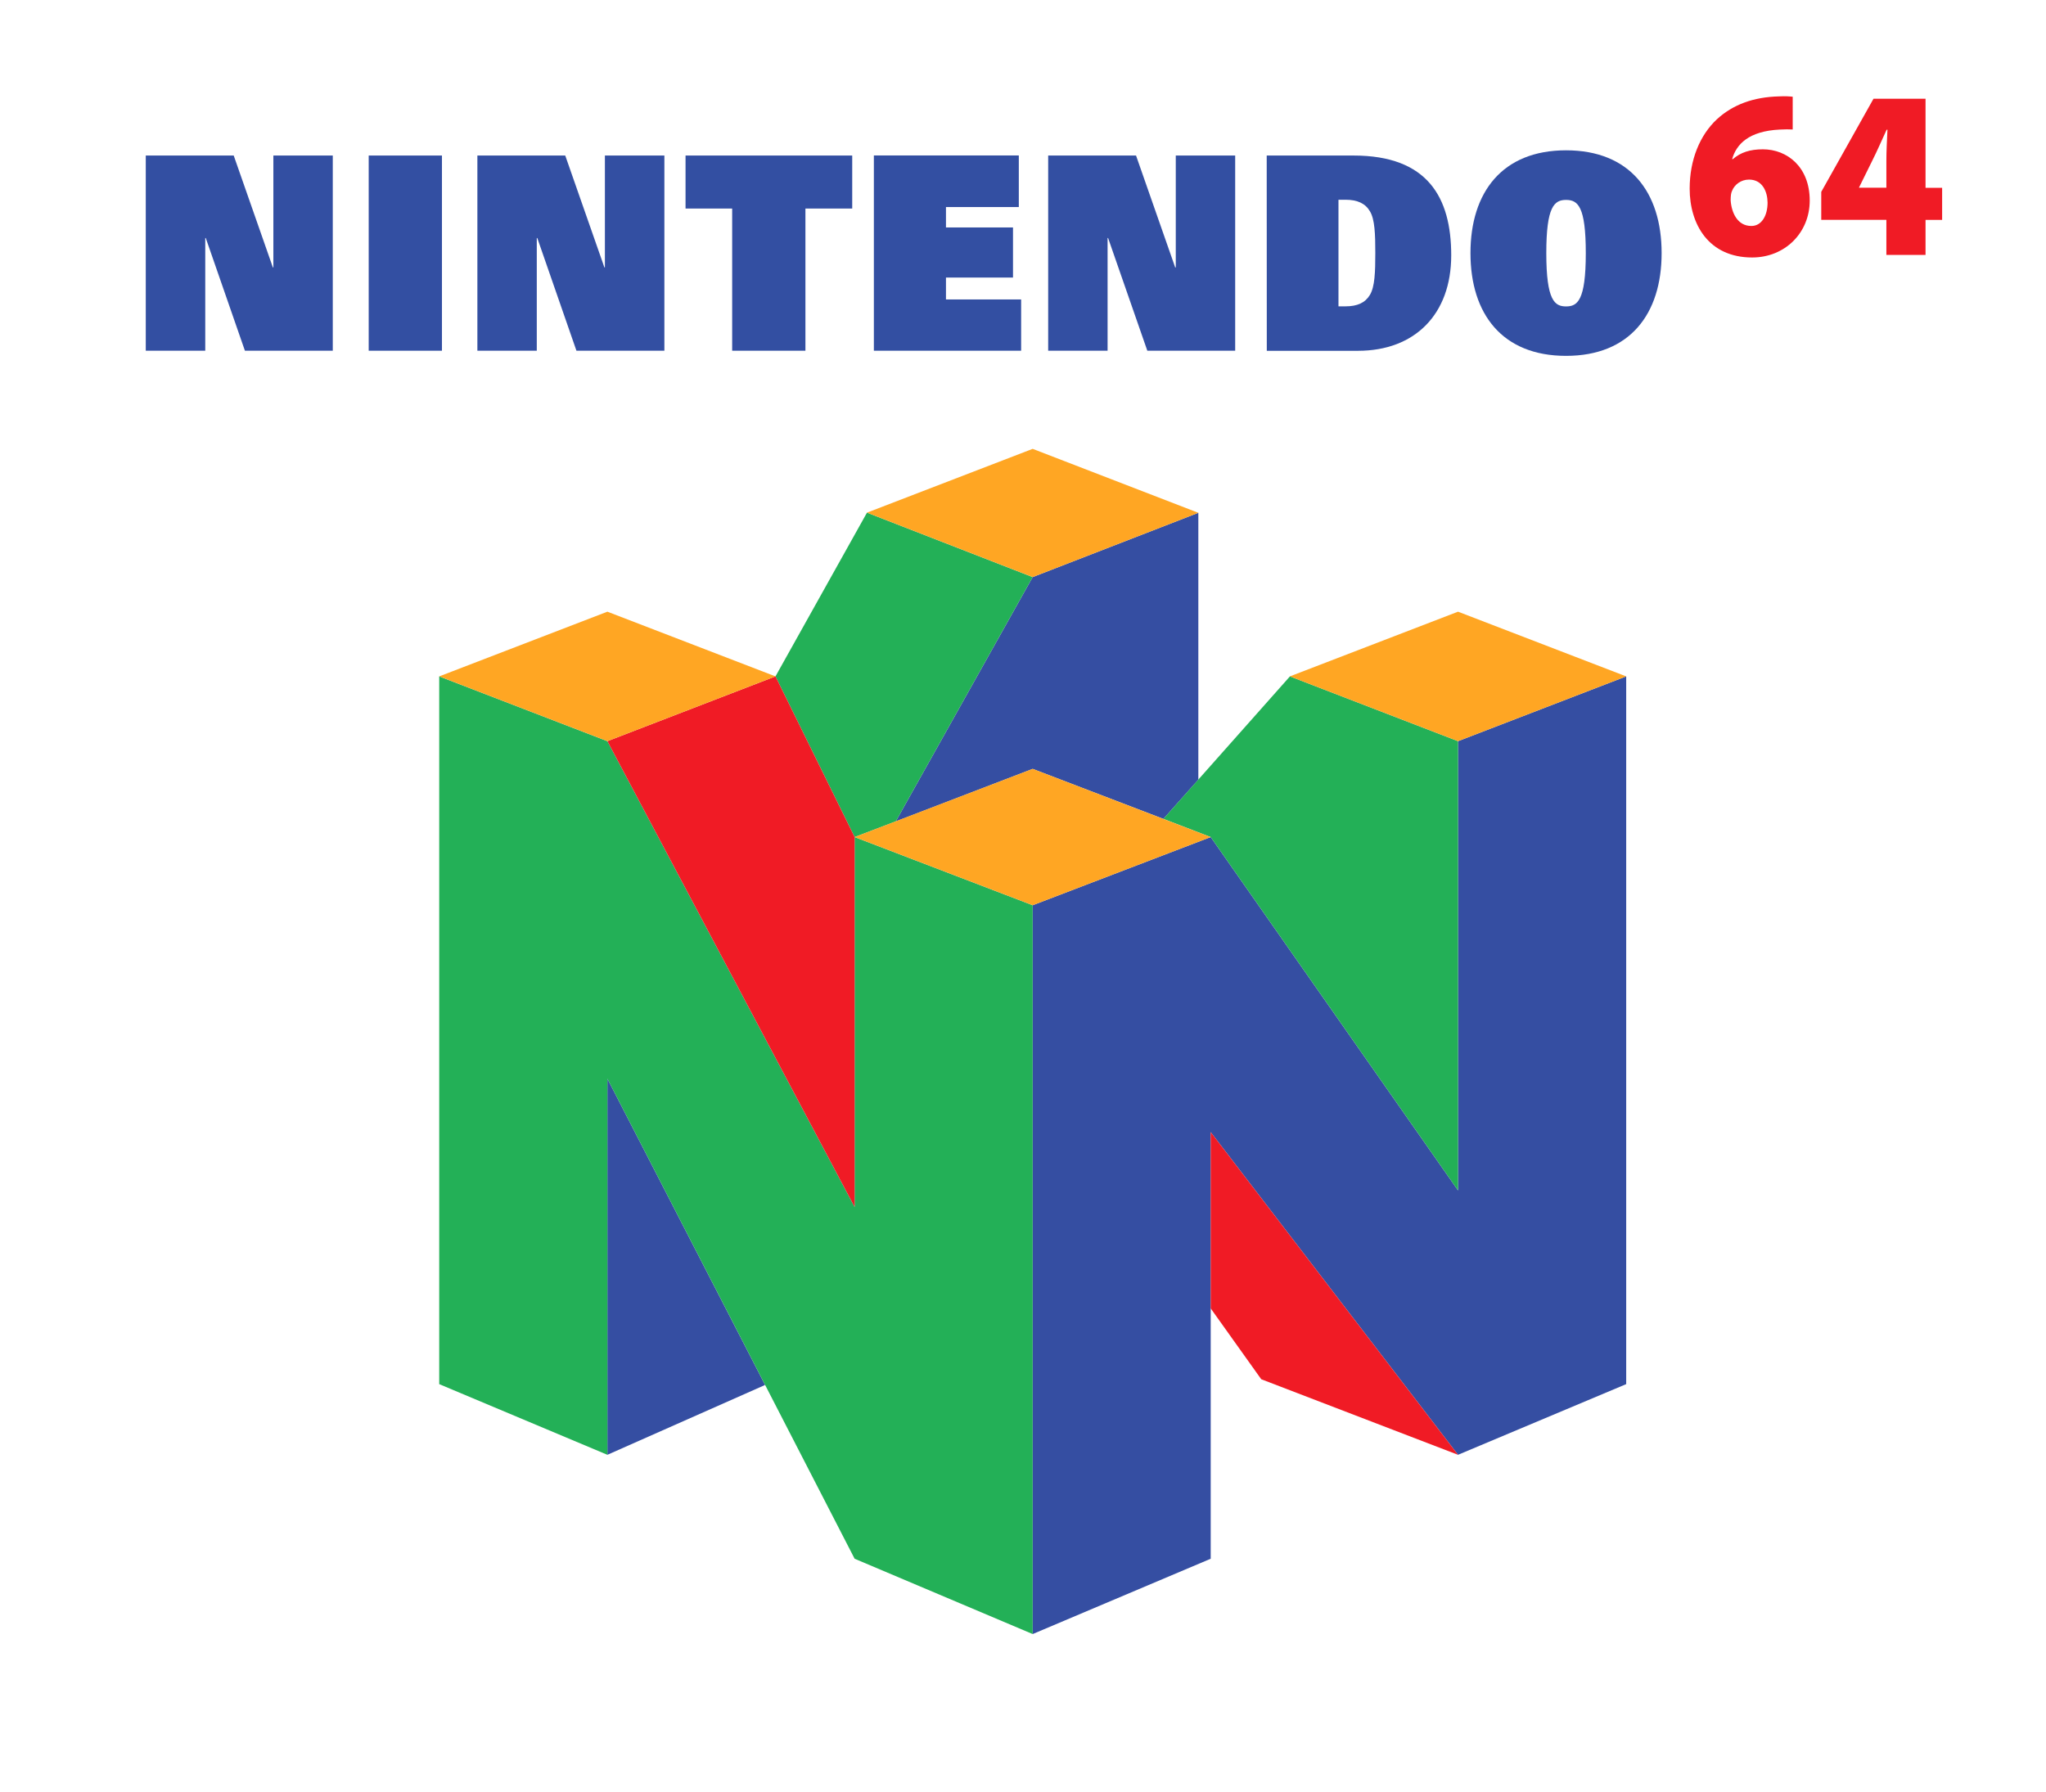 <?xml version="1.0" encoding="utf-8"?>
<!-- Generator: Adobe Illustrator 25.0.0, SVG Export Plug-In . SVG Version: 6.00 Build 0)  -->
<svg version="1.1" id="Layer_1" xmlns="http://www.w3.org/2000/svg" xmlns:xlink="http://www.w3.org/1999/xlink" x="0px" y="0px"
	 viewBox="0 0 2466.1 2160" style="enable-background:new 0 0 2466.1 2160;" xml:space="preserve">
<style type="text/css">
	.st0{fill:#FFFFFF;}
	.st1{fill:#334FA2;}
	.st2{fill:#F01B25;}
	.st3{fill:#354EA2;}
	.st4{fill:#23B057;}
	.st5{fill:#FFA623;}
</style>
<g>
	<g>
		<rect class="st0" width="2466.1" height="2160"/>
	</g>
	<g>
		<g>
			<g>
				<polyline class="st1" points="295.2,422.8 401.1,422.8 401.1,187.5 329.5,187.5 329.5,322.4 328.9,322.4 281.7,187.5 
					175.7,187.5 175.7,422.8 247.4,422.8 247.4,286.9 248,286.9 295.2,422.8 				"/>
			</g>
			<g>
				<polyline class="st1" points="694.8,422.8 800.8,422.8 800.8,187.5 729.1,187.5 729.1,322.4 728.5,322.4 681.3,187.5 
					575.4,187.5 575.4,422.8 647,422.8 647,286.9 647.6,286.9 694.8,422.8 				"/>
			</g>
			<g>
				<polyline class="st1" points="1382.9,422.8 1488.8,422.8 1488.8,187.5 1417.2,187.5 1417.2,322.4 1416.5,322.4 1369.3,187.5 
					1263.4,187.5 1263.4,422.8 1335,422.8 1335,286.9 1335.6,286.9 1382.9,422.8 				"/>
			</g>
			<g>
				<rect x="444.4" y="187.5" class="st1" width="88.3" height="235.3"/>
			</g>
			<g>
				<polyline class="st1" points="882.5,251.4 826.3,251.4 826.3,187.5 1027.2,187.5 1027.2,251.4 970.8,251.4 970.8,422.8 
					882.5,422.8 882.5,251.4 				"/>
			</g>
			<g>
				<path class="st1" d="M1613.3,369.3h8.6c14.2,0,23.7-4.4,29.3-13.8c5.9-9.8,6.5-27.6,6.5-50.4s-0.6-40.7-6.5-50.4
					c-5.5-9.4-15-13.9-29.3-13.9h-8.6V369.3 M1526.8,187.5h104.7c89.3,0,117.7,50.5,117.7,120.3c0,71.1-43.9,115.1-112.4,115.1
					h-109.9L1526.8,187.5L1526.8,187.5z"/>
			</g>
			<g>
				<path class="st1" d="M1887.6,369.4c13.6,0,23.8-6.7,23.8-64.2c0-56.3-9.5-64.2-23.8-64.2c-14.2,0-23.8,8-23.8,64.2
					C1863.8,362.7,1874.1,369.4,1887.6,369.4 M1887.6,181.2c76.9,0,115.2,50.5,115.2,123.9S1964.5,429,1887.6,429
					c-76.9,0-115.2-50.5-115.2-123.9C1772.4,231.8,1810.7,181.2,1887.6,181.2z"/>
			</g>
			<g>
				<path class="st2" d="M2111.1,272.4c12.1,0,19.4-12.3,19.4-28.1c-0.1-13.3-6.2-27.8-22.4-27.8c-9.8,0-17.6,6.2-20.5,13.8
					c-1.1,2.3-1.6,5.7-1.6,11.2c1,15,8.3,30.9,24.8,30.9H2111.1 M2160.8,156.1c-4.7-0.3-9.2-0.2-15.6,0.1
					c-37.3,1.8-52.3,17.6-57.4,35.6h0.9c9.3-8.1,20.7-11.8,36.1-11.8c29.5,0,56.5,21.4,56.5,61.8c0,38.6-29.6,68.6-69.4,68.6
					c-52.4,0-75.3-40-75.3-83c0-34.9,12.4-64.5,32.7-83.5c19.4-17.9,44.3-26.9,74.8-27.7c8.1-0.4,12.9,0,16.7,0.4V156.1z"/>
			</g>
			<g>
				<path class="st2" d="M2273.7,226.3v-32.4c0-11.9,0.7-24.4,1.3-37.5h-1c-5.9,12.7-11,24.8-17.6,37.9l-15.5,31.4l-0.2,0.6
					L2273.7,226.3 M2273.7,307.2V265h-78.5v-33.7l63-112.3h62.7v107.4h20v38.7h-20v42.2h-47.2V307.2z"/>
			</g>
			<g>
				<polyline class="st1" points="1053.3,187.4 1228,187.4 1228,249.6 1140.2,249.6 1140.2,274.2 1221,274.2 1221,334.6 
					1140.2,334.6 1140.2,361 1230.8,361 1230.8,422.8 1053.3,422.8 1053.3,187.4 				"/>
			</g>
		</g>
		<g>
			<g id="layer2_56_">
				<g id="polygon3542_56_">
					<polygon class="st3" points="1244.7,695.7 1079.7,990.2 1244.7,926.9 1402.3,987.2 1444.4,939.9 1444.4,618.2 					"/>
				</g>
				<g id="polygon3558_56_">
					<polygon class="st3" points="1757.4,1753.8 1459.3,1364.8 1459.3,1879.1 1244.7,1969.9 1244.7,1091.3 1459.3,1009.1 
						1757.4,1435.1 1757.4,893.5 1960.1,815.4 1960.1,1668.6 					"/>
				</g>
				<g id="polygon3560_56_">
					<polygon class="st3" points="732.1,1753.8 922.2,1669.6 732.1,1300.4 					"/>
				</g>
			</g>
			<g id="layer3_56_">
				<g id="polygon3538_56_">
					<polygon class="st4" points="934.7,815.4 1030.1,1009.1 1079.7,990.2 1244.7,695.7 1045,618 					"/>
				</g>
				<g id="polygon3540_56_">
					<polygon class="st4" points="1402.3,987.2 1554.8,815.4 1757.4,893.5 1757.4,1435.1 1459.3,1009.1 					"/>
				</g>
				<g id="polygon3552_56_">
					<polygon class="st4" points="732.1,893.5 529.4,815.4 529.4,1668.6 732.1,1753.8 732.1,1300.4 1030.1,1879.1 1244.7,1969.9 
						1244.7,1091.3 1030.1,1009.1 1030.1,1455.1 					"/>
				</g>
			</g>
			<g id="layer4_56_">
				<g id="polygon3554_56_">
					<polygon class="st2" points="1030.1,1009.1 1030.1,1455.1 732.1,893.5 934.7,815.4 					"/>
				</g>
				<g id="polygon3556_56_">
					<polygon class="st2" points="1757.4,1753.8 1459.3,1364.8 1459.3,1577.3 1520.2,1662.7 					"/>
				</g>
			</g>
			<g id="layer5_56_">
				<g id="polygon3544_56_">
					<polygon class="st5" points="1459.3,1009.1 1244.7,1091.3 1030.1,1009.1 1244.7,926.9 					"/>
				</g>
				<g id="polygon3546_56_">
					<polygon class="st5" points="1554.7,815.4 1757.4,737.4 1960.1,815.4 1757.4,893.5 					"/>
				</g>
				<g id="polygon3548_56_">
					<polygon class="st5" points="529.4,815.4 732.1,737.4 934.7,815.4 732.1,893.5 					"/>
				</g>
				<g id="polygon3550_56_">
					<polygon class="st5" points="1444.4,618.2 1244.7,541.1 1045,618 1244.7,695.7 					"/>
				</g>
			</g>
		</g>
	</g>
</g>
</svg>
